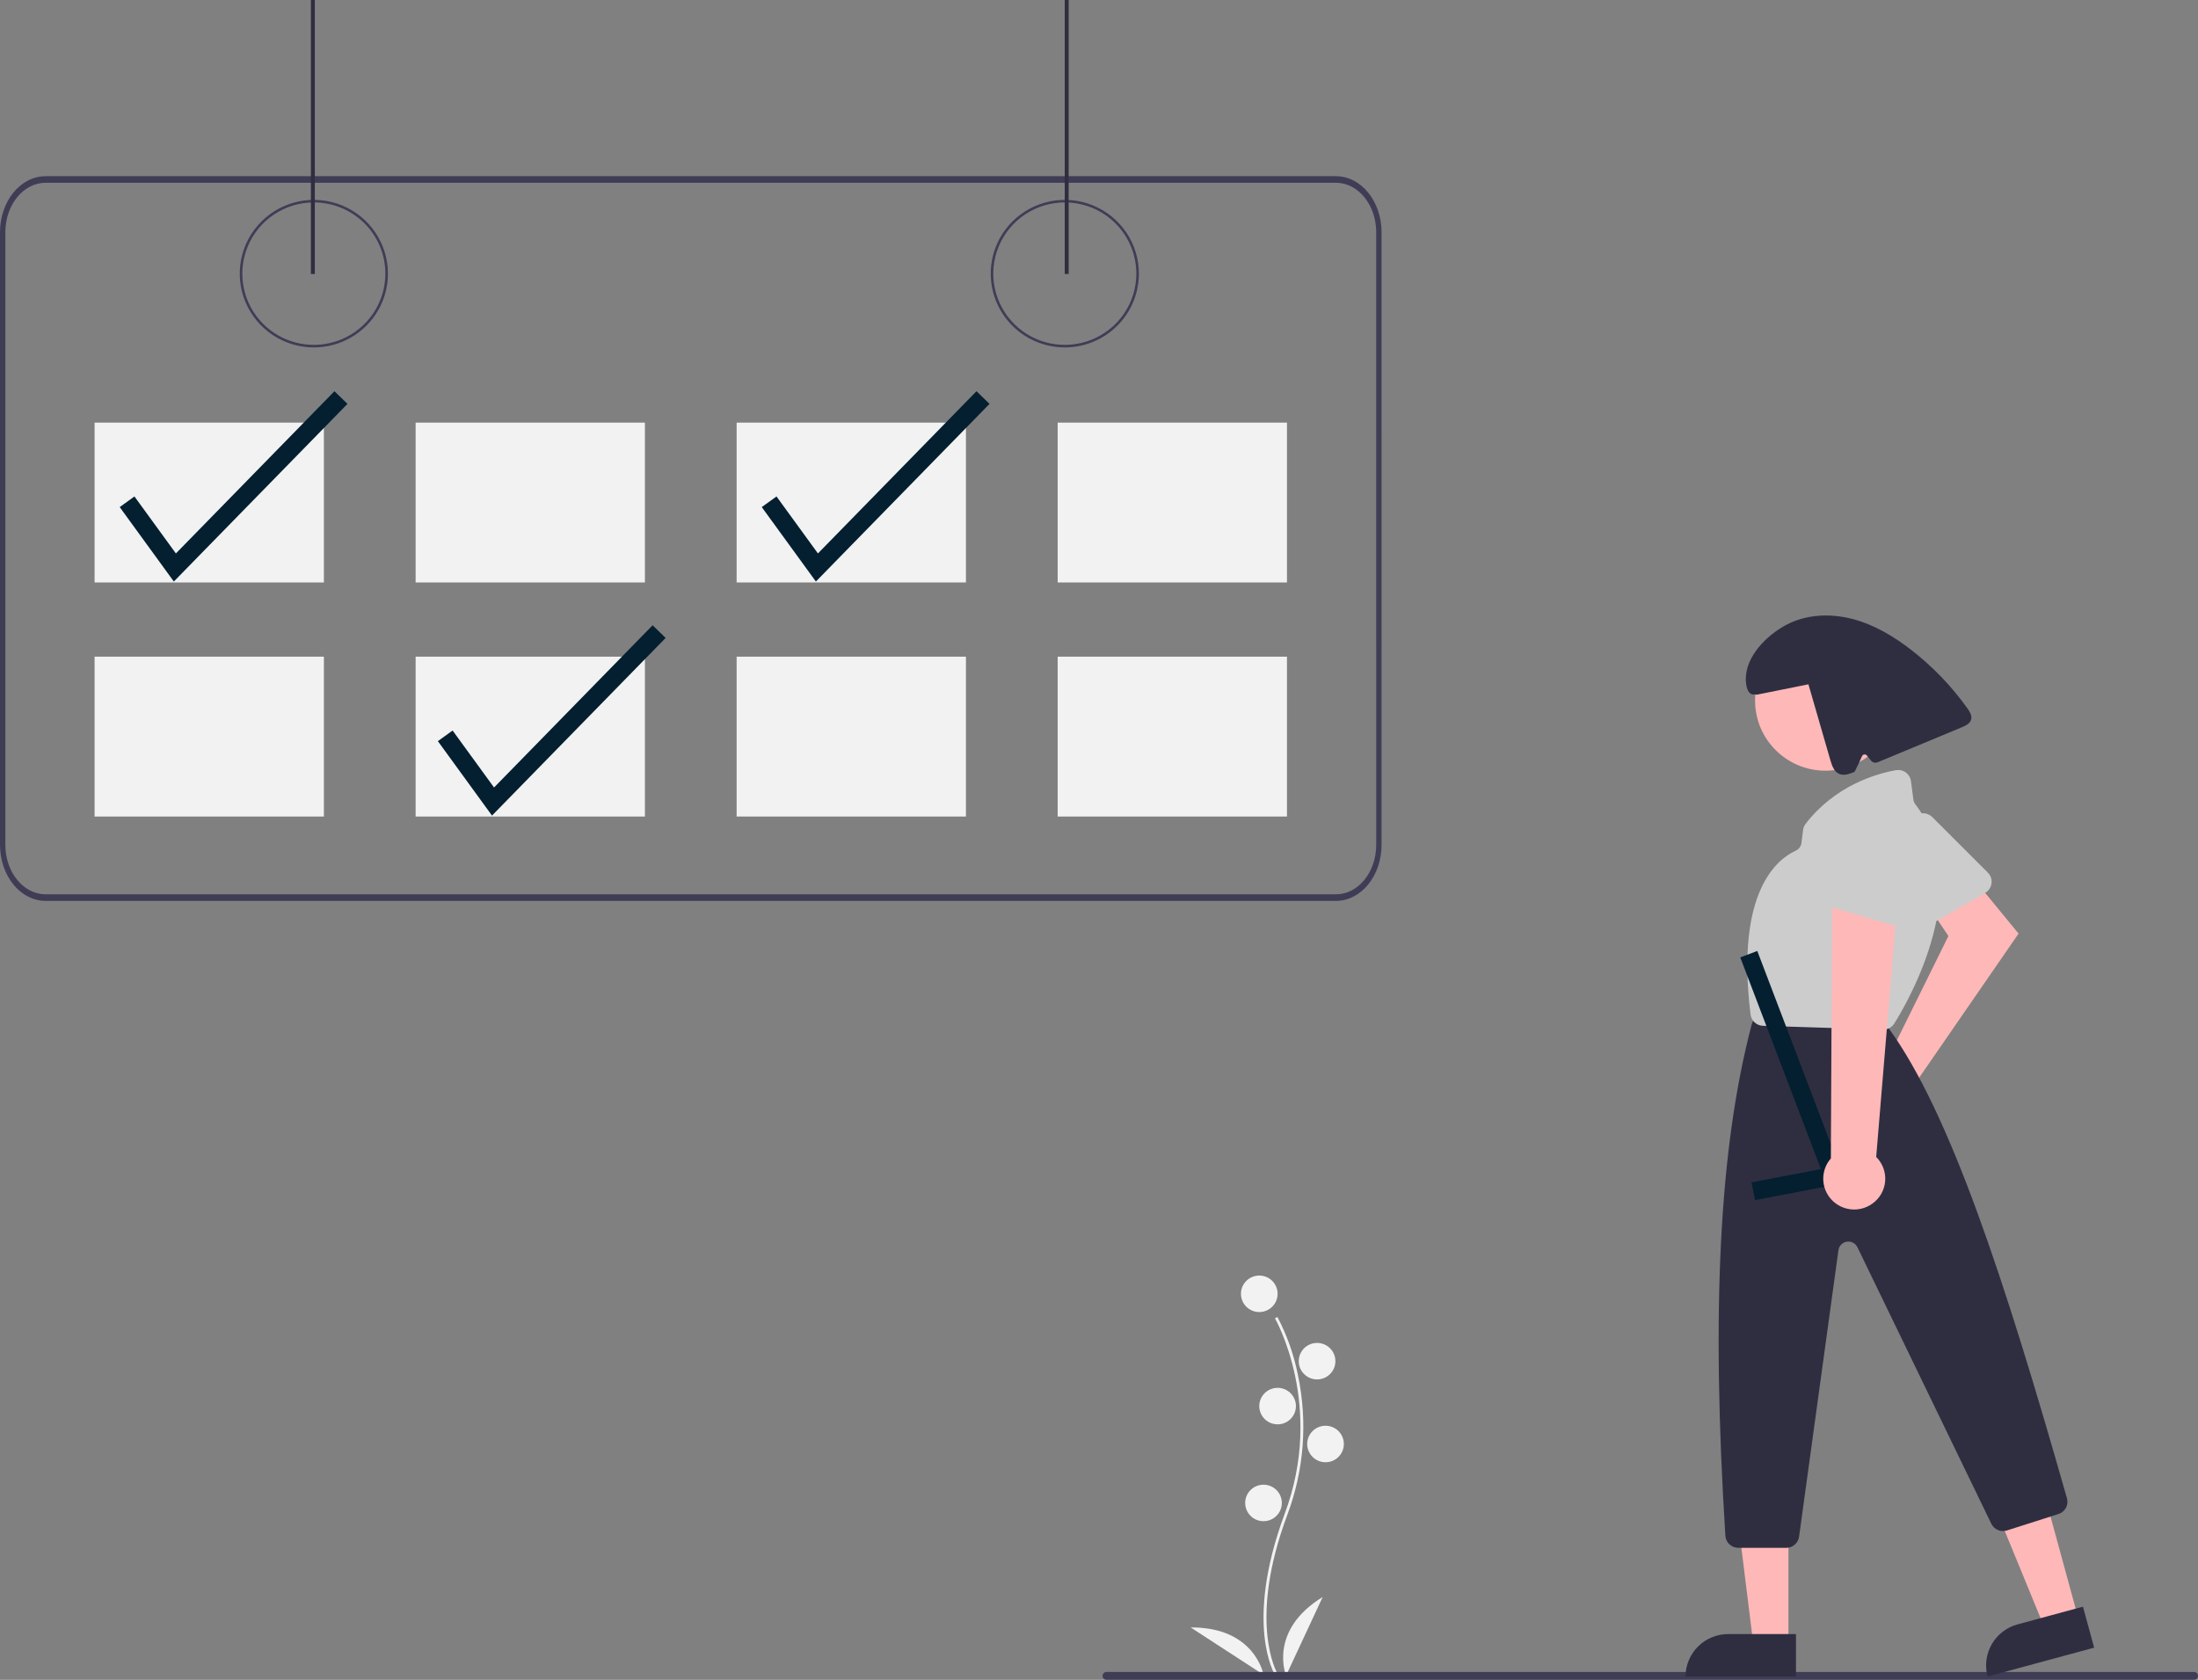 <svg width="297" height="227" viewBox="0 0 297 227" fill="none" xmlns="http://www.w3.org/2000/svg">
<rect x="0" y="0" width="297" height="227" fill="#808080" stroke="none"/>
<g clip-path="url(#clip0_2_34)">
<path d="M172.28 226.34C172.237 226.269 171.206 224.556 170.849 220.997C170.521 217.732 170.732 212.228 173.598 204.552C179.027 190.008 172.346 178.274 172.278 178.157L172.608 177.967C173.894 180.419 174.823 183.04 175.367 185.752C176.713 192.068 176.223 198.635 173.955 204.684C168.535 219.202 172.564 226.075 172.606 226.143L172.28 226.34Z" fill="#F2F2F2"/>
<path d="M170.158 177.304C171.525 177.304 172.634 176.2 172.634 174.838C172.634 173.476 171.525 172.372 170.158 172.372C168.79 172.372 167.681 173.476 167.681 174.838C167.681 176.2 168.79 177.304 170.158 177.304Z" fill="#F2F2F2"/>
<path d="M177.967 186.408C179.334 186.408 180.443 185.304 180.443 183.943C180.443 182.581 179.334 181.477 177.967 181.477C176.599 181.477 175.49 182.581 175.49 183.943C175.49 185.304 176.599 186.408 177.967 186.408Z" fill="#F2F2F2"/>
<path d="M172.633 192.478C174.001 192.478 175.11 191.374 175.11 190.012C175.11 188.65 174.001 187.546 172.633 187.546C171.266 187.546 170.157 188.65 170.157 190.012C170.157 191.374 171.266 192.478 172.633 192.478Z" fill="#F2F2F2"/>
<path d="M179.109 197.6C180.477 197.6 181.585 196.496 181.585 195.134C181.585 193.772 180.477 192.668 179.109 192.668C177.742 192.668 176.633 193.772 176.633 195.134C176.633 196.496 177.742 197.6 179.109 197.6Z" fill="#F2F2F2"/>
<path d="M170.729 205.566C172.096 205.566 173.205 204.462 173.205 203.1C173.205 201.739 172.096 200.635 170.729 200.635C169.361 200.635 168.253 201.739 168.253 203.1C168.253 204.462 169.361 205.566 170.729 205.566Z" fill="#F2F2F2"/>
<path d="M173.776 226.43C173.776 226.43 171.3 220.36 178.728 215.808L173.776 226.43Z" fill="#F2F2F2"/>
<path d="M170.731 226.321C170.731 226.321 169.605 219.867 160.883 219.922L170.731 226.321Z" fill="#F2F2F2"/>
<path d="M42.407 46.948C40.428 46.948 38.492 46.364 36.846 45.268C35.2 44.173 33.917 42.616 33.159 40.794C32.402 38.973 32.203 36.968 32.59 35.035C32.976 33.101 33.929 31.324 35.329 29.93C36.729 28.536 38.513 27.587 40.455 27.202C42.396 26.817 44.409 27.015 46.238 27.769C48.067 28.524 49.631 29.801 50.731 31.441C51.831 33.08 52.418 35.008 52.418 36.979C52.418 39.623 51.363 42.159 49.486 44.029C47.608 45.898 45.062 46.948 42.407 46.948ZM42.407 27.354C40.496 27.354 38.627 27.919 37.038 28.977C35.449 30.034 34.21 31.537 33.478 33.296C32.747 35.055 32.555 36.99 32.928 38.858C33.301 40.725 34.222 42.44 35.573 43.786C36.925 45.132 38.647 46.049 40.522 46.42C42.397 46.792 44.34 46.601 46.106 45.872C47.872 45.144 49.382 43.91 50.444 42.327C51.506 40.744 52.073 38.883 52.073 36.98C52.073 35.716 51.823 34.464 51.337 33.296C50.851 32.128 50.139 31.067 49.242 30.174C48.344 29.28 47.279 28.571 46.106 28.087C44.934 27.603 43.677 27.354 42.407 27.354Z" fill="#3F3D56"/>
<path d="M143.88 46.948C141.9 46.948 139.965 46.364 138.319 45.268C136.673 44.173 135.39 42.616 134.632 40.794C133.874 38.973 133.676 36.968 134.062 35.035C134.449 33.101 135.402 31.324 136.802 29.93C138.202 28.536 139.985 27.587 141.927 27.202C143.869 26.817 145.882 27.015 147.711 27.769C149.54 28.524 151.103 29.801 152.203 31.441C153.303 33.08 153.89 35.008 153.89 36.979C153.89 39.623 152.836 42.159 150.958 44.029C149.081 45.898 146.535 46.948 143.88 46.948ZM143.88 27.354C141.969 27.354 140.1 27.919 138.511 28.977C136.921 30.034 135.682 31.537 134.951 33.296C134.219 35.055 134.028 36.99 134.401 38.858C134.774 40.725 135.694 42.44 137.046 43.786C138.398 45.132 140.12 46.049 141.995 46.42C143.869 46.792 145.813 46.601 147.579 45.872C149.345 45.144 150.854 43.91 151.916 42.327C152.978 40.744 153.545 38.883 153.545 36.98C153.545 35.716 153.295 34.464 152.81 33.296C152.324 32.128 151.612 31.067 150.714 30.174C149.817 29.28 148.751 28.571 147.579 28.087C146.406 27.603 145.149 27.354 143.88 27.354Z" fill="#3F3D56"/>
<path d="M180.53 23.811H6.15C2.756 23.817 0.005 27.201 0 31.378V114.174C0.005 118.351 2.756 121.734 6.15 121.741H180.53C183.925 121.736 186.676 118.351 186.681 114.174V31.378C186.676 27.201 183.925 23.818 180.53 23.81V23.811ZM185.958 114.174C185.954 117.86 183.527 120.847 180.531 120.851H6.15C3.155 120.846 0.728 117.86 0.723 114.174V31.378C0.727 27.692 3.155 24.705 6.15 24.701H180.53C183.526 24.706 185.953 27.692 185.957 31.378L185.958 114.174Z" fill="#3F3D56"/>
<path d="M43.765 57.111H12.781V78.711H43.765V57.111Z" fill="#F2F2F2"/>
<path d="M87.143 57.111H56.159V78.711H87.143V57.111Z" fill="#F2F2F2"/>
<path d="M130.52 57.111H99.536V78.711H130.52V57.111Z" fill="#F2F2F2"/>
<path d="M173.898 57.111H142.914V78.711H173.898V57.111Z" fill="#F2F2F2"/>
<path d="M43.765 88.74H12.781V110.34H43.765V88.74Z" fill="#F2F2F2"/>
<path d="M87.143 88.74H56.159V110.34H87.143V88.74Z" fill="#F2F2F2"/>
<path d="M130.52 88.74H99.536V110.34H130.52V88.74Z" fill="#F2F2F2"/>
<path d="M173.898 88.74H142.914V110.34H173.898V88.74Z" fill="#F2F2F2"/>
<path d="M66.48 110.214L59.166 100.154L61.158 98.718L66.757 106.418L88.181 84.497L89.943 86.206L66.48 110.214Z" fill="#041F30"/>
<path d="M110.245 78.585L102.931 68.526L104.923 67.089L110.522 74.789L131.946 52.869L133.708 54.577L110.245 78.585Z" fill="#041F30"/>
<path d="M42.54 0H42.01V37.024H42.54V0Z" fill="#2F2E41"/>
<path d="M144.4 0H143.87V37.024H144.4V0Z" fill="#2F2E41"/>
<path d="M296.432 226.999H149.548C149.476 227.004 149.403 226.993 149.334 226.969C149.265 226.945 149.202 226.906 149.149 226.857C149.096 226.807 149.054 226.747 149.025 226.681C148.996 226.614 148.981 226.542 148.981 226.47C148.981 226.397 148.996 226.325 149.025 226.259C149.054 226.192 149.096 226.132 149.149 226.082C149.202 226.033 149.265 225.995 149.334 225.97C149.403 225.946 149.476 225.936 149.548 225.94H296.432C296.505 225.936 296.578 225.946 296.647 225.97C296.715 225.995 296.778 226.033 296.831 226.082C296.885 226.132 296.927 226.192 296.956 226.259C296.985 226.325 297 226.397 297 226.47C297 226.542 296.985 226.614 296.956 226.681C296.927 226.747 296.885 226.807 296.831 226.857C296.778 226.906 296.715 226.945 296.647 226.969C296.578 226.993 296.505 227.004 296.432 226.999Z" fill="#3F3D56"/>
<path d="M23.489 78.585L16.175 68.526L18.167 67.089L23.766 74.789L45.191 52.869L46.953 54.577L23.489 78.585Z" fill="#041F30"/>
<path d="M254.165 143.788C254.371 143.727 254.581 143.682 254.793 143.654L263.275 126.49L260.686 122.624L266.033 117.969L272.755 126.162L259.064 146.006C259.402 146.756 259.502 147.592 259.351 148.4C259.2 149.209 258.806 149.953 258.22 150.533C257.634 151.113 256.885 151.502 256.072 151.647C255.259 151.793 254.421 151.688 253.669 151.348C252.917 151.007 252.287 150.447 251.863 149.741C251.439 149.035 251.241 148.218 251.295 147.397C251.348 146.576 251.652 145.791 252.165 145.146C252.678 144.502 253.375 144.028 254.165 143.788Z" fill="#FFB8B8"/>
<path d="M268.644 120.343C268.528 120.465 268.396 120.568 268.25 120.652L259.573 125.662C259.173 125.893 258.697 125.956 258.25 125.838C257.804 125.719 257.423 125.429 257.191 125.031C257.166 124.989 257.144 124.946 257.123 124.903L252.902 116.023C252.722 115.649 252.683 115.223 252.793 114.824C252.902 114.424 253.152 114.077 253.497 113.845L258.876 110.201C259.212 109.974 259.617 109.87 260.021 109.908C260.426 109.947 260.804 110.125 261.091 110.411L268.609 117.925C268.93 118.245 269.112 118.676 269.119 119.127C269.125 119.579 268.954 120.015 268.643 120.343L268.644 120.343Z" fill="#CCCCCC"/>
<path d="M280.828 218.688L276.247 219.93L269.258 202.92L276.02 201.088L280.828 218.688Z" fill="#FFB8B8"/>
<path d="M272.619 219.511L281.455 217.117L282.968 222.656L268.569 226.558C268.168 225.088 268.369 223.52 269.128 222.198C269.888 220.876 271.143 219.909 272.619 219.509L272.619 219.511Z" fill="#2F2E41"/>
<path d="M241.66 222.17H236.912L234.652 203.931H241.66V222.17Z" fill="#FFB8B8"/>
<path d="M233.52 220.819H242.678V226.561H227.755C227.755 225.807 227.904 225.06 228.193 224.364C228.483 223.667 228.908 223.034 229.443 222.501C229.978 221.967 230.614 221.544 231.314 221.256C232.013 220.967 232.763 220.819 233.52 220.819Z" fill="#2F2E41"/>
<path d="M246.663 104.147C251.917 104.147 256.175 99.905 256.175 94.673C256.175 89.441 251.917 85.2 246.663 85.2C241.409 85.2 237.151 89.441 237.151 94.673C237.151 99.905 241.409 104.147 246.663 104.147Z" fill="#FFB8B8"/>
<path d="M241.369 209.166H234.881C234.437 209.165 234.01 208.997 233.686 208.694C233.363 208.392 233.167 207.978 233.138 207.537C231.205 176.926 232.336 154.969 236.697 138.436C236.716 138.363 236.74 138.292 236.768 138.223L237.116 137.358C237.245 137.035 237.468 136.758 237.757 136.563C238.045 136.369 238.386 136.265 238.735 136.266H252.078C252.33 136.266 252.578 136.32 252.807 136.425C253.035 136.529 253.238 136.682 253.402 136.872L255.214 138.978C255.249 139.019 255.282 139.061 255.314 139.105C263.486 150.455 270.81 172.644 279.293 202.469C279.418 202.902 279.368 203.367 279.154 203.765C278.94 204.162 278.579 204.461 278.147 204.597L271.176 206.819C270.775 206.945 270.343 206.923 269.957 206.758C269.572 206.593 269.259 206.296 269.075 205.92L250.979 168.542C250.852 168.281 250.645 168.067 250.387 167.932C250.129 167.798 249.834 167.75 249.546 167.795C249.259 167.84 248.993 167.977 248.789 168.184C248.586 168.391 248.454 168.658 248.415 168.945L243.096 207.665C243.038 208.08 242.831 208.46 242.514 208.736C242.197 209.012 241.79 209.164 241.369 209.166Z" fill="#2F2E41"/>
<path d="M254.483 139.132H254.428L238.219 138.622C237.802 138.61 237.404 138.45 237.096 138.17C236.788 137.89 236.592 137.509 236.542 137.097C234.49 120.534 240.123 116.097 242.641 114.957C242.851 114.862 243.034 114.715 243.17 114.53C243.307 114.344 243.393 114.127 243.42 113.899L243.638 112.163C243.675 111.857 243.794 111.565 243.983 111.32C247.931 106.227 253.321 104.596 256.182 104.077C256.637 103.996 257.105 104.098 257.484 104.36C257.863 104.622 258.121 105.024 258.203 105.476C258.208 105.505 258.212 105.533 258.216 105.562L258.543 108.055C258.576 108.293 258.671 108.518 258.819 108.707C267.052 119.427 257.88 135.254 255.957 138.319C255.801 138.567 255.583 138.772 255.325 138.915C255.067 139.057 254.777 139.132 254.483 139.132Z" fill="#CCCCCC"/>
<path d="M249.382 159.834L237.137 162.185L236.671 159.779L246.045 157.98L235.15 129.379L237.45 128.51L249.382 159.834Z" fill="#041F30"/>
<path d="M265.855 95.74C263.733 92.764 261.188 90.111 258.301 87.863C255.899 85.996 253.227 84.4 250.28 83.638C247.333 82.875 244.076 83.004 241.386 84.428C238.697 85.852 235.916 88.68 235.899 91.714C235.893 92.688 236.142 94.007 237.106 93.838L237.385 93.877L244.359 92.474L247.329 102.74C247.538 103.461 247.818 104.268 248.505 104.575C249.153 104.865 249.9 104.592 250.558 104.319C250.666 104.275 251.591 102.205 251.591 102.205C251.615 102.14 251.655 102.083 251.708 102.039C251.761 101.995 251.824 101.966 251.892 101.954C251.96 101.943 252.03 101.95 252.095 101.974C252.159 101.999 252.216 102.04 252.259 102.094L252.809 102.778C252.914 102.91 253.058 103.003 253.221 103.045C253.384 103.086 253.557 103.074 253.712 103.01L265.085 98.281C265.609 98.064 266.195 97.78 266.347 97.234C266.49 96.709 266.169 96.182 265.855 95.74Z" fill="#2F2E41"/>
<path d="M252.971 162.674C253.469 162.326 253.884 161.874 254.188 161.349C254.491 160.824 254.675 160.239 254.727 159.636C254.779 159.032 254.697 158.425 254.488 157.856C254.279 157.287 253.947 156.771 253.516 156.344L256.526 120.137L247.562 121.365L247.392 156.542C246.718 157.311 246.351 158.299 246.361 159.319C246.37 160.34 246.755 161.321 247.443 162.077C248.131 162.834 249.073 163.312 250.092 163.422C251.111 163.532 252.134 163.266 252.969 162.675L252.971 162.674Z" fill="#FFB8B8"/>
<path d="M257.112 125.351C256.944 125.351 256.777 125.327 256.616 125.279L246.993 122.461C246.774 122.396 246.569 122.289 246.391 122.146C246.213 122.003 246.065 121.827 245.955 121.626C245.846 121.426 245.777 121.207 245.752 120.98C245.728 120.753 245.749 120.524 245.813 120.306C245.827 120.259 245.842 120.214 245.86 120.169L249.421 111.007C249.569 110.62 249.853 110.299 250.219 110.103C250.586 109.906 251.011 109.848 251.417 109.938L257.774 111.314C258.171 111.4 258.525 111.621 258.776 111.939C259.026 112.258 259.157 112.653 259.146 113.058L258.85 123.662C258.838 124.113 258.65 124.542 258.325 124.857C258 125.172 257.565 125.349 257.112 125.35V125.351Z" fill="#CCCCCC"/>
</g>
<defs>
<clipPath id="clip0_2_34">
<rect width="297" height="227" fill="white"/>
</clipPath>
</defs>
</svg>
